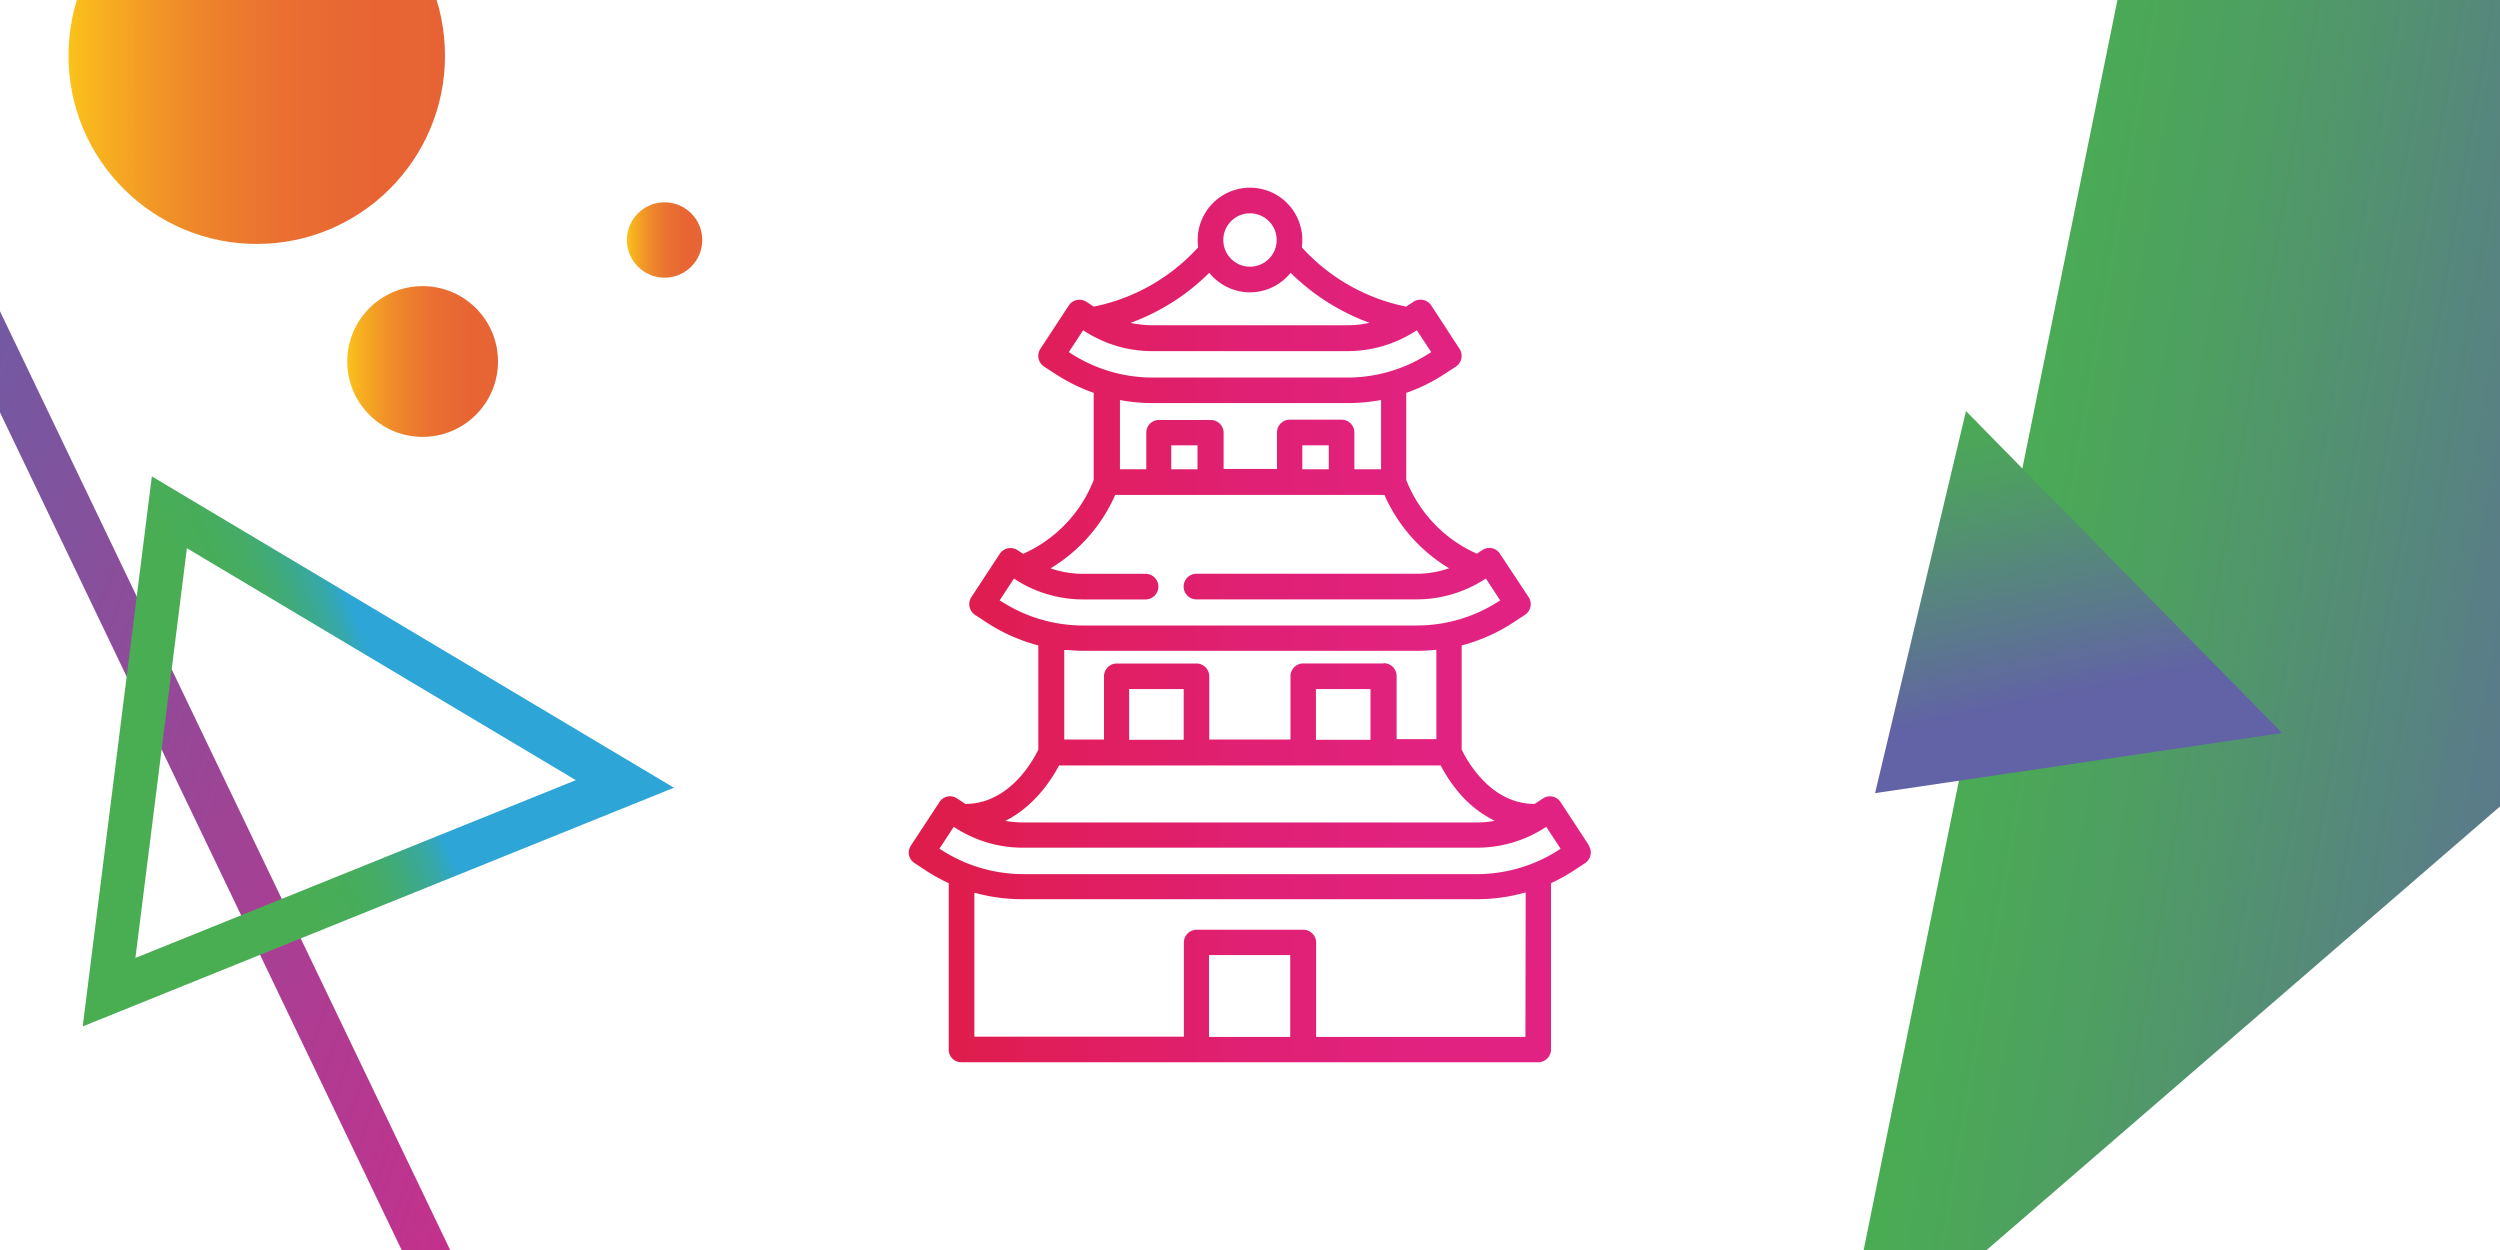 <svg id="Слой_1" data-name="Слой 1" xmlns="http://www.w3.org/2000/svg" xmlns:xlink="http://www.w3.org/1999/xlink" viewBox="0 0 400 200"><defs><style>.cls-1{fill:url(#Безымянный_градиент_71);}.cls-2{fill:url(#Безымянный_градиент_3);}.cls-3{fill:url(#Безымянный_градиент_4);}.cls-4,.cls-5{fill:none;stroke-miterlimit:10;stroke-width:7px;}.cls-4{stroke:url(#Безымянный_градиент_22);}.cls-5{stroke:url(#Безымянный_градиент_79);}.cls-6{fill:url(#Безымянный_градиент_28);}.cls-7{fill:url(#Безымянный_градиент_28-2);}.cls-8{fill:url(#Безымянный_градиент_28-3);}</style><linearGradient id="Безымянный_градиент_71" x1="145.42" y1="100" x2="254.58" y2="100" gradientUnits="userSpaceOnUse"><stop offset="0.08" stop-color="#df1d4d"/><stop offset="0.23" stop-color="#e01e5d"/><stop offset="0.5" stop-color="#e02073"/><stop offset="0.76" stop-color="#e12280"/><stop offset="1" stop-color="#e12284"/></linearGradient><linearGradient id="Безымянный_градиент_3" x1="319.56" y1="79" x2="473.29" y2="79" gradientTransform="translate(19.19 -66.21) rotate(9.78)" gradientUnits="userSpaceOnUse"><stop offset="0" stop-color="#49ad52"/><stop offset="0.2" stop-color="#4e9e62"/><stop offset="0.6" stop-color="#5b788d"/><stop offset="0.81" stop-color="#6262a6"/></linearGradient><linearGradient id="Безымянный_градиент_4" x1="271.16" y1="144.18" x2="335.83" y2="144.18" gradientTransform="matrix(-0.19, -0.92, 0.92, -0.19, 250.7, 400.28)" gradientUnits="userSpaceOnUse"><stop offset="0.19" stop-color="#6262a6"/><stop offset="0.4" stop-color="#5b788d"/><stop offset="0.8" stop-color="#4e9e62"/><stop offset="1" stop-color="#49ad52"/></linearGradient><linearGradient id="Безымянный_градиент_22" x1="-63.06" y1="146.53" x2="141.04" y2="146.53" gradientTransform="matrix(0.98, 0.35, -0.4, 1.13, 71, -18.88)" gradientUnits="userSpaceOnUse"><stop offset="0" stop-color="#6262a6"/><stop offset="0.34" stop-color="#984797"/><stop offset="0.63" stop-color="#c0338d"/><stop offset="0.86" stop-color="#d82686"/><stop offset="1" stop-color="#e12284"/></linearGradient><linearGradient id="Безымянный_градиент_79" x1="-111.58" y1="89.52" x2="-12.03" y2="89.52" gradientTransform="matrix(0.97, -0.39, 0.45, 1.12, 65.24, -14.84)" gradientUnits="userSpaceOnUse"><stop offset="0.25" stop-color="#49ad52"/><stop offset="0.41" stop-color="#49ad54"/><stop offset="0.48" stop-color="#47ac5b"/><stop offset="0.52" stop-color="#45ac66"/><stop offset="0.55" stop-color="#41ab77"/><stop offset="0.58" stop-color="#3ca98d"/><stop offset="0.61" stop-color="#37a8a9"/><stop offset="0.63" stop-color="#30a6c8"/><stop offset="0.64" stop-color="#2da5d7"/><stop offset="0.91" stop-color="#2da5d7"/></linearGradient><linearGradient id="Безымянный_градиент_28" x1="55.56" y1="57.84" x2="79.68" y2="57.84" gradientUnits="userSpaceOnUse"><stop offset="0" stop-color="#fbc31b"/><stop offset="0.05" stop-color="#f9b71e"/><stop offset="0.21" stop-color="#f29926"/><stop offset="0.38" stop-color="#ed812c"/><stop offset="0.56" stop-color="#ea7031"/><stop offset="0.76" stop-color="#e86633"/><stop offset="1" stop-color="#e76334"/></linearGradient><linearGradient id="Безымянный_градиент_28-2" x1="100.3" y1="38.4" x2="112.36" y2="38.4" xlink:href="#Безымянный_градиент_28"/><linearGradient id="Безымянный_градиент_28-3" x1="10.96" y1="8.91" x2="71.2" y2="8.91" xlink:href="#Безымянный_градиент_28"/></defs><path class="cls-1" d="M254.24,135.27l-4.54-6.92a2,2,0,0,0-2.83-.59l-1.34.87c-7.11,0-10.88-7.08-11.66-8.69V103.27a28.25,28.25,0,0,0,8.29-3.69l1.83-1.2a2.05,2.05,0,0,0,.59-2.84L240,88.61A2,2,0,0,0,237.2,88l-.9.59A21.48,21.48,0,0,1,225,76.8V62.86a28.17,28.17,0,0,0,6.1-3l1.84-1.2a2.06,2.06,0,0,0,.59-2.84L229,48.87a2.06,2.06,0,0,0-2.84-.59l-1.18.78a30.74,30.74,0,0,1-16.69-9.49,9,9,0,0,0,.08-1.17,8.37,8.37,0,0,0-16.74,0,9,9,0,0,0,.08,1.17A30.8,30.8,0,0,1,175,49.06l-1.18-.78A2.09,2.09,0,0,0,172.3,48a2,2,0,0,0-1.3.89l-4.54,6.92a2.06,2.06,0,0,0,.59,2.84l1.84,1.2a28.17,28.17,0,0,0,6.1,3V76.8A21.46,21.46,0,0,1,163.7,88.61l-.9-.59a2.06,2.06,0,0,0-2.84.59l-4.54,6.93a2.05,2.05,0,0,0,.59,2.84l1.83,1.2a28.25,28.25,0,0,0,8.29,3.69v16.67c-.78,1.62-4.55,8.66-11.66,8.69l-1.33-.87a2,2,0,0,0-2.84.59l-4.54,6.92a2,2,0,0,0,.59,2.84l1.83,1.2a28.46,28.46,0,0,0,3.62,2v26.6a2,2,0,0,0,2,2.05h92.31a2.05,2.05,0,0,0,2.05-2.05v-26.6a29,29,0,0,0,3.61-2l1.83-1.2a2.05,2.05,0,0,0,.59-2.84ZM200,34.13a4.27,4.27,0,0,1,4.27,4.27,4.27,4.27,0,1,1-8.54,0A4.27,4.27,0,0,1,200,34.13Zm-6.52,9.52a8.41,8.41,0,0,0,5.09,3h0a8.21,8.21,0,0,0,2.84,0h0a8.38,8.38,0,0,0,5.09-3,35.13,35.13,0,0,0,12.62,8h0a15,15,0,0,1-3.47.39H184.36a16.84,16.84,0,0,1-3.47-.38h0A34.83,34.83,0,0,0,193.48,43.65ZM171.13,56.41l-.12-.08,2.3-3.49.12.08a19.89,19.89,0,0,0,10.93,3.26h31.28a20.06,20.06,0,0,0,10.94-3.27l.11-.07,2.3,3.49-.12.08a24.12,24.12,0,0,1-13.23,4H184.36a24.12,24.12,0,0,1-13.23-4Zm43.52,10.74h-8.33a2.05,2.05,0,0,0-2,2v5.88h-8.54V69.2a2.05,2.05,0,0,0-2-2h-8.32a2,2,0,0,0-2.05,2v5.88h-4.22V64h0l.42.08a27.87,27.87,0,0,0,4.83.41h31.28a28.81,28.81,0,0,0,5.25-.49h0V75.08H216.7V69.2A2.05,2.05,0,0,0,214.65,67.15Zm-2.05,4.1v3.83h-4.23V71.25Zm-21,0v3.83H187.4V71.25Zm-31.54,24.9-.12-.08,2.29-3.5.12.08a20,20,0,0,0,10.94,3.26h10a2,2,0,1,0,0-4.1h-10a15.87,15.87,0,0,1-5.16-.86l-.07,0a25.79,25.79,0,0,0,10.37-11.76h43.08a25.89,25.89,0,0,0,10.37,11.75l-.07,0a15.87,15.87,0,0,1-5.16.86H191.43a2.05,2.05,0,0,0,0,4.1h35.25a20.14,20.14,0,0,0,10.94-3.26l.12-.08,2.29,3.5-.12.08a24.21,24.21,0,0,1-13.23,3.94H173.32a24.21,24.21,0,0,1-13.23-3.94Zm61.27,10H208.53a2.05,2.05,0,0,0-2.05,2v10.17h-13V108.16a2.05,2.05,0,0,0-2.05-2H178.64a2.05,2.05,0,0,0-2,2v10.17h-6.36V104l.52,0c.85.08,1.71.13,2.57.13h53.36a28.94,28.94,0,0,0,3.09-.17v14.3h-6.36V108.16A2.05,2.05,0,0,0,221.36,106.11Zm-2.05,4.1v8.12h-8.73v-8.12Zm-29.89,0v8.12h-8.73v-8.12Zm-19.95,12.22h61.07a23.9,23.9,0,0,0,3,4.45,17.92,17.92,0,0,0,5.65,4.41,15.43,15.43,0,0,1-2.88.26H163.66a16.49,16.49,0,0,1-2.81-.25h0C165.55,129,168.33,124.61,169.47,122.43Zm37,43.44h-13V152.81h13Zm37.63,0H210.58V150.76a2.05,2.05,0,0,0-2.05-2H191.47a2.05,2.05,0,0,0-2.05,2v15.11H155.9v-23l.15,0a28.34,28.34,0,0,0,7.61,1h72.68a28,28,0,0,0,7.77-1.09Zm5.46-30a23.55,23.55,0,0,1-4.19,2.19,24.19,24.19,0,0,1-9,1.76H163.64a24.2,24.2,0,0,1-13.21-4l-.12-.07,2.29-3.5.12.08a20.92,20.92,0,0,0,3.64,1.88,19.89,19.89,0,0,0,7.3,1.38h72.68a20.05,20.05,0,0,0,10.94-3.26l.12-.08,2.29,3.5Z"/><polygon class="cls-2" points="356.49 -87.18 294 220.62 477.31 62.24 356.49 -87.18"/><polygon class="cls-3" points="300.01 126.9 365.13 117.28 314.56 65.77 300.01 126.9"/><polygon class="cls-4" points="-7.23 42.82 106.33 279.64 -60.47 165.85 -7.23 42.82"/><polygon class="cls-5" points="27.1 81.97 99.98 125.43 17.45 158.75 27.1 81.97"/><circle class="cls-6" cx="67.62" cy="57.84" r="12.06"/><circle class="cls-7" cx="106.33" cy="38.4" r="6.03"/><circle class="cls-8" cx="41.08" cy="8.91" r="30.12"/></svg>